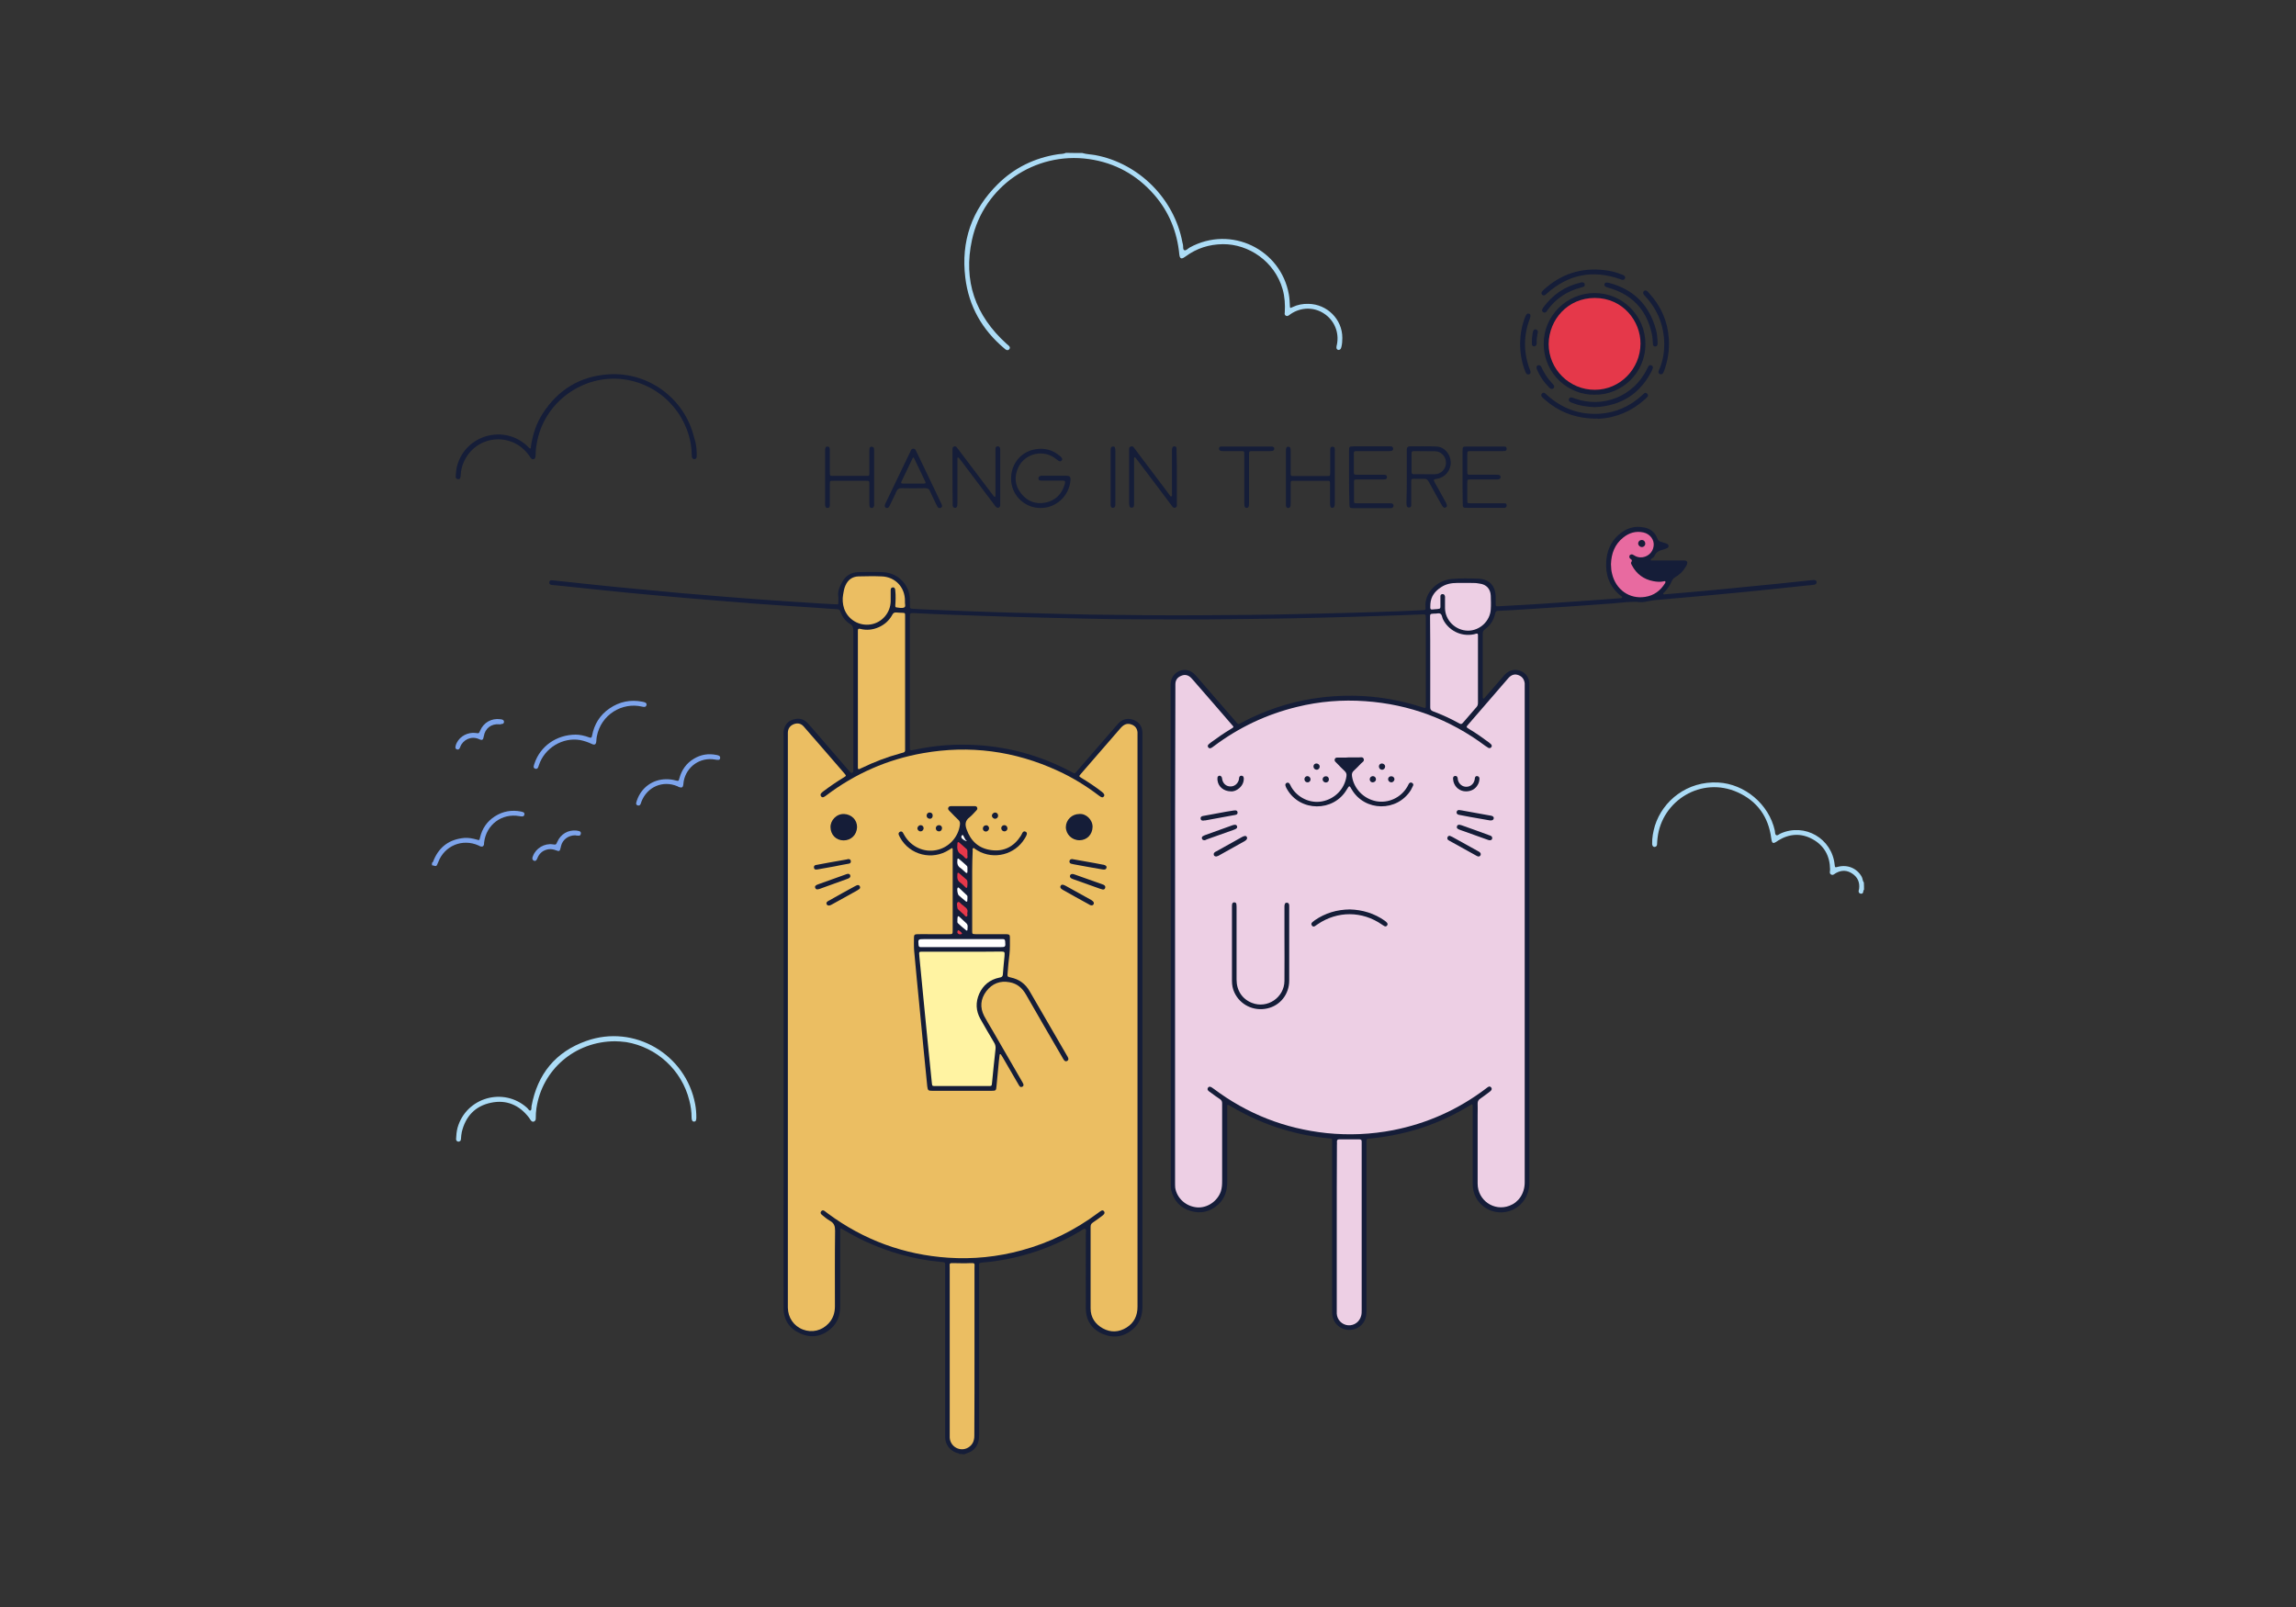 <?xml version="1.0" encoding="utf-8"?>
<!-- Generator: Adobe Illustrator 19.2.1, SVG Export Plug-In . SVG Version: 6.00 Build 0)  -->
<svg version="1.1" id="Capa_1" xmlns="http://www.w3.org/2000/svg" xmlns:xlink="http://www.w3.org/1999/xlink" x="0px" y="0px"
	 viewBox="0 0 1400 980" enable-background="new 0 0 1400 980" xml:space="preserve">
<rect x="0" y="0" width="1400" height="980" fill="#333333" stroke="none"/>
<g>
	<path fill="#151D38" d="M585,886.7c-0.4-0.6-1.2-0.5-1.7-0.7c-4.2-1.5-6.8-5-7-9.4c0-0.8,0-1.6,0-2.4c0-33.8,0-67.5,0-101.3
		c0-3.2,0.5-3.1-3.2-3.4c-15.9-1.5-31.1-5.8-45.6-12.5c-4.5-2.1-8.9-4.5-13.1-7c-0.4-0.2-0.8-0.5-1.2-0.7c-0.5-0.3-0.9-0.2-0.9,0.5
		c0,0.6,0,1.3,0,1.9c0,15,0,30.1,0,45.1c0,5.3-1.6,9.9-5.7,13.5c-5.5,4.8-11.9,5.9-18.6,2.9c-6.6-2.9-10.2-8.2-10.2-15.5
		c-0.1-25.6,0-51.2,0-76.8c0-90.8,0-181.6,0-272.4c0-1-0.1-2.1,0.1-3.1c0.6-3.5,2.7-5.8,6.1-6.7c3.4-1,6.4-0.1,8.7,2.5
		c4,4.5,7.9,9.1,11.8,13.6c4.2,4.9,8.5,9.8,12.7,14.7c0.3,0.3,0.5,0.6,0.8,0.9c0.4,0.4,0.7,1.2,1.5,0.9c0.9-0.3,0.8-1.1,0.8-1.8
		c0-0.5,0-1,0-1.4c0-27.8,0-55.7,0-83.5c0-1.8-0.3-3.1-2-4.1c-2.8-1.7-4.7-4.3-5.8-7.4c-0.4-1.2-1.1-1.6-2.2-1.6
		c-3.4-0.2-6.7-0.4-10-0.7c-12.9-0.9-25.8-1.6-38.8-2.6c-14.7-1.1-29.5-2.4-44.2-3.6c-11.4-1-22.8-2-34.2-3.1
		c-13.2-1.3-26.4-2.7-39.6-4.1c-2.1-0.2-4.1-0.4-6.2-0.6c-0.5,0-1-0.1-1.4-0.2c-0.7-0.2-1-0.8-1-1.5c0.1-0.7,0.5-1.2,1.2-1.2
		c0.6,0,1.1,0,1.7,0.1c8.5,0.9,17,1.8,25.5,2.7c7.4,0.8,14.8,1.5,22.2,2.2c9.5,0.9,19.1,1.8,28.7,2.7c8.4,0.7,16.7,1.4,25.1,2.1
		c9.6,0.8,19.3,1.5,28.9,2.2c8,0.6,15.9,1.1,23.9,1.6c5.7,0.4,11.3,0.7,17,1c2.3,0.1,2.1,0.4,2.1-2.1c0-0.8,0.1-1.6,0-2.4
		c-0.6-3.4,0.8-6.2,2.3-9c2.1-3.9,5.4-6,9.9-6.1c4.9-0.1,9.8-0.2,14.6,0c10.4,0.3,17.1,8.9,16.8,17.2c0,1,0,1.9,0,2.9
		c0,2.1,0,2.2,2.3,2.3c5,0.3,10.1,0.5,15.1,0.7c11.3,0.5,22.7,0.9,34,1.3c8.7,0.3,17.4,0.5,26.1,0.7c10.9,0.3,21.9,0.6,32.8,0.8
		c6,0.1,12,0.1,18,0.2c20.9,0.3,41.8,0.3,62.6,0.1c10.1-0.1,20.2-0.1,30.2-0.3c16-0.3,32-0.7,48-1.1c9.3-0.2,18.5-0.6,27.8-0.9
		c5.2-0.2,10.4-0.4,15.6-0.7c1.9-0.1,2.1-0.1,1.9-1.9c-0.7-8.7,6.9-16.2,15.8-17.1c5.5-0.5,11-0.4,16.5-0.2
		c6.8,0.3,10.4,4.5,10.5,11.2c0,1.3,0,2.6,0,3.8c0,1.9,0.1,1.9,1.9,1.8c5.5-0.3,11-0.6,16.5-0.9c6.6-0.4,13.2-0.8,19.9-1.3
		c12.2-0.8,24.4-1.7,36.6-2.6c0.8-0.1,2.1,0.1,2.2-0.5c0.2-0.7-1-1.1-1.5-1.6c-6.3-5.4-8.7-12.3-8.2-20.3c0.4-6.3,2.6-11.9,7.4-16.2
		c4.5-4.1,9.8-5.9,15.9-4.6c3.8,0.8,6.5,3,7.9,6.7c0.4,1.1,1,1.7,2.1,2c1.1,0.3,2.1,0.7,3.2,1c0.8,0.3,1.5,0.7,1.5,1.6
		c0,1-0.8,1.3-1.6,1.6c-0.4,0.1-0.8,0.3-1.1,0.4c-2.4,0.6-4.7,1.3-5.8,3.9c-0.4,0.9-1.3,1.4-2.1,2c-0.2,0.1-0.3,0.4-0.3,0.6
		c0,0.3,0.3,0.3,0.6,0.3c1,0,2.1,0,3.1,0c5.1,0,10.2,0,15.4,0c0.6,0,1.1,0,1.7,0c1.3,0.2,1.8,0.9,1.4,2.2c-0.2,0.7-0.6,1.3-1,1.9
		c-1.5,2.5-3.5,4.5-6.1,6c-1,0.6-1.7,1.3-2.2,2.4c-1,2.5-2.6,4.8-4.5,6.8c-0.3,0.3-0.9,0.6-0.7,1.1c0.2,0.5,0.8,0.3,1.3,0.2
		c4.3-0.4,8.6-0.7,12.9-1.1c8-0.7,15.9-1.4,23.9-2.2c10.5-1,21-2.1,31.5-3.1c7-0.7,14-1.5,21-2.2c0.4,0,0.8-0.1,1.2-0.1
		c0.9,0,1.6,0.3,1.7,1.3c0,0.9-0.6,1.4-1.5,1.6c-1.6,0.2-3.2,0.4-4.8,0.5c-12.2,1.3-24.3,2.6-36.5,3.8c-11.1,1.1-22.3,2.1-33.4,3.1
		c-7.6,0.7-15.1,1.3-22.7,2c-1.9,0.2-3.8,0.7-5.6,1c-1,0.2-2.1,0.3-3.1,0.2c-5.7-0.6-11.3,0.4-17,0.8c-7.9,0.5-15.8,1.2-23.7,1.7
		c-11.9,0.8-23.8,1.5-35.7,2.3c-3.4,0.2-6.7,0.4-10.1,0.5c-1.1,0-1.7,0.4-1.9,1.6c-0.9,4.1-3,7.4-6.4,9.8c-1,0.7-1.2,1.5-1.2,2.6
		c0,4.8,0,9.6,0,14.4c0,7.5,0,15,0,22.6c0,0.6,0,1.3,0,1.9c0,0.2,0.1,0.5,0.3,0.6c0.2,0.2,0.4-0.1,0.6-0.2c0.4-0.4,0.8-0.8,1.1-1.2
		c3.8-4.4,7.5-8.7,11.3-13c2.9-3.3,7.3-4,10.9-1.9c2.6,1.5,4,3.8,4.2,6.9c0,0.6,0,1.1,0,1.7c0,101.1,0,202.2,0,303.4
		c0,7.7-4.9,14.8-12.6,17c-11,3.1-21.9-5-21.9-16.4c0-15.2,0-30.4,0-45.6c0-0.6,0-1.1,0-1.7c-0.1-1.8-0.1-1.9-1.7-0.9
		c-8.8,5.4-18.1,9.8-27.9,13.2c-10.6,3.6-21.6,5.9-32.7,7c-2.5,0.2-2.5-0.1-2.5,2.8c0,29.4,0,58.9,0,88.3c0,5,0,10.1,0,15.1
		c-0.1,4.8-2.8,8.6-7.1,10c-6.8,2.2-13.7-2.6-13.8-9.7c-0.1-8.7,0-17.4,0-26.2c0-25.5,0-51,0-76.6c0-0.6,0-1.1,0-1.7
		c0-1.9,0-2-1.9-2.1c-9.6-0.9-19-2.7-28.2-5.5c-11-3.3-21.4-8-31.3-13.8c-0.4-0.2-0.8-0.5-1.2-0.7c-1.3-0.7-1.4-0.6-1.4,0.9
		c0,0.6,0,1.3,0,1.9c0,14.6,0,29.3,0,43.9c0,5.2-1.4,9.8-5.2,13.4c-4.9,4.6-10.6,6.1-17.1,4.2c-6.4-1.9-10.4-6.4-11.9-12.9
		c-0.2-1-0.2-2.1-0.2-3.1c0-101.7,0-203.4-0.1-305c0-4.3,2.6-7.3,5.6-8.4c3.5-1.3,7-0.3,9.7,2.8c8.1,9.3,16.1,18.6,24.2,27.9
		c0.3,0.4,0.7,0.7,0.9,1.1c0.6,0.8,1.2,0.8,2,0.3c2.3-1.2,4.5-2.4,6.8-3.5c13.4-6.3,27.4-10.5,42.2-12.3c21-2.6,41.5-0.7,61.6,5.8
		c0.3,0.1,0.6,0.2,0.9,0.3c1.5,0.4,1.7,0.4,1.7-1.2c0-1.5,0-3,0-4.6c0-16.2,0-32.3,0-48.5c0-2.7,0-2.6-2.6-2.5
		c-8.1,0.3-16.3,0.7-24.4,0.9c-11.2,0.4-22.4,0.7-33.6,1c-7.2,0.2-14.4,0.3-21.6,0.5c-12.6,0.3-25.1,0.3-37.7,0.5
		c-17.6,0.3-35.2,0.1-52.8,0.1c-12.6,0-25.1-0.2-37.7-0.5c-13.5-0.3-27-0.6-40.5-1c-13.7-0.4-27.3-0.9-41-1.4
		c-6.6-0.2-13.3-0.6-19.9-0.9c-0.4,0-0.8,0-1.2,0c-1.3-0.1-1.7,0.5-1.6,1.7c0,0.4,0,0.8,0,1.2c0,26,0,52,0,78c0,3-0.4,3.1,3,2.4
		c12.5-2.7,25.2-3.6,37.9-2.8c20.3,1.2,39.5,6.7,57.5,16.3c2.3,1.2,1.9,1.4,3.7-0.7c7.8-9,15.6-18,23.4-27c0.6-0.7,1.1-1.3,1.8-2
		c2.6-2.6,5.7-3.2,9-2c3.4,1.2,5.4,4,5.5,7.7c0,0.6,0,1.1,0,1.7c0,116.2,0,232.3,0,348.5c0,5.4-1.6,10.1-5.8,13.7
		c-5.5,4.7-11.8,5.7-18.4,2.9c-6.7-2.9-10.3-8.3-10.3-15.6c-0.1-15.2,0-30.4,0-45.6c0-1,0.5-2.4-0.4-2.9c-0.9-0.4-1.8,0.7-2.7,1.2
		c-16.3,9.8-34,15.9-52.8,18.6c-2.2,0.3-4.5,0.5-6.7,0.7c-3.1,0.3-2.4,0.5-2.5,2.7c0,0.6,0,1.3,0,1.9c0,33.7,0,67.4,0,101
		c0,3.6-1,6.6-3.8,8.9c-1.6,1.3-3.5,1.8-5.4,2.5C587,886.7,586,886.7,585,886.7z"/>
	<path fill="#EBBE62" d="M693.6,622.9c0-57.9,0-115.8,0-173.7c0-0.9,0-1.8,0-2.6c-0.2-2.3-1.4-3.9-3.5-4.7c-2.5-1-4.6-0.4-6.8,2.1
		c-8.1,9.3-16.1,18.6-24.2,27.9c-1.3,1.5-1.3,1.5,0.3,2.5c4.3,2.6,8.5,5.4,12.5,8.5c1.5,1.1,1.8,2.1,1.1,2.9
		c-0.6,0.7-1.4,0.6-2.9-0.6c-7.9-6-16.2-11.1-25.2-15.2c-26.3-12.1-53.7-15.7-82.1-10.7c-21.7,3.8-41.4,12.5-59,25.8
		c-0.4,0.3-0.9,0.7-1.4,0.9c-0.6,0.4-1.3,0.2-1.7-0.3c-0.4-0.5-0.5-1.2-0.1-1.8c0.4-0.5,0.9-0.9,1.4-1.3c4-3,8.2-5.9,12.5-8.5
		c1.6-1,1.6-1,0.4-2.4c-4-4.7-8.1-9.3-12.1-14c-4.2-4.8-8.4-9.7-12.6-14.5c-1.6-1.9-3.7-2.5-6.1-1.6c-2.3,0.9-3.6,2.6-3.7,5.1
		c0,0.9,0,1.8,0,2.6c0,115.5,0,231,0,346.5c0,0.6,0,1.1,0,1.7c0.1,6,3.6,11.2,9.2,13.3c5.5,2.1,11.5,0.7,15.6-3.7
		c2.8-3,3.9-6.5,3.9-10.5c0-15.4-0.1-30.7,0.1-46.1c0-2.8-0.6-4.6-3.1-6c-1.8-1-3.4-2.4-5-3.7c-0.7-0.6-1-1.3-0.4-2.1
		c0.6-0.8,1.4-0.7,2.1-0.2c0.7,0.5,1.4,1.1,2.1,1.6c21.8,16.1,46.3,25.1,73.3,26.9c15.1,1,30-0.5,44.7-4.5
		c16.9-4.6,32.4-12.2,46.5-22.7c0.7-0.5,1.4-1.1,2.2-1.5c0.5-0.3,1.1-0.2,1.5,0.3c0.5,0.5,0.5,1.2,0.1,1.8c-0.3,0.4-0.8,0.8-1.2,1.1
		c-1.9,1.4-3.7,2.8-5.7,4.1c-1,0.7-1.3,1.4-1.3,2.6c0,16.6,0,33.1,0,49.7c0,5.5,2.8,9.6,7.5,12.2c4.8,2.6,9.7,2.4,14.4-0.5
		c4.6-2.9,6.7-7.2,6.7-12.7C693.6,738.9,693.6,680.9,693.6,622.9z"/>
	<path fill="#EDCFE4" d="M716.5,569.9c0,50.4,0,100.8,0,151.2c0,1.1,0,2.3,0.1,3.3c1.1,6.4,6.5,11.3,13.3,11.9
		c6.2,0.5,12.4-3.7,14.5-9.7c0.7-2.1,0.8-4.2,0.8-6.4c0-13.9,0-27.8,0-41.8c0-1.8,0-3.7,0-5.5c0-1.2-0.3-1.9-1.3-2.6
		c-1.9-1.2-3.7-2.6-5.5-3.9c-0.3-0.2-0.6-0.5-1-0.7c-0.8-0.6-1.5-1.3-0.8-2.4c0.5-0.8,1.3-0.8,2.5,0c0.3,0.2,0.6,0.5,1,0.7
		c20.4,15.3,43.3,24.3,68.8,27c13.6,1.4,27.1,0.8,40.6-1.8c20.8-4.1,39.7-12.6,56.6-25.4c0.5-0.4,1-0.8,1.6-1.1
		c0.6-0.3,1.1,0,1.5,0.4c0.4,0.5,0.5,1,0.2,1.6c-0.3,0.5-0.7,0.8-1.2,1.2c-1.9,1.4-3.7,2.8-5.6,4.1c-1.1,0.7-1.6,1.6-1.6,2.9
		c0.1,2.2,0,4.5,0,6.7c0,14.1,0,28.2,0,42.2c0,10.2,10,17.1,19.4,13.5c5.4-2,9.3-7.3,9.3-14.3c0-100.8,0-201.6,0-302.4
		c0-0.6,0-1.3,0-1.9c-0.3-2.3-1.4-4-3.6-4.9c-2.4-1-4.6-0.4-6.6,2c-8.1,9.4-16.2,18.7-24.3,28.1c-1.3,1.5-1.2,1.5,0.5,2.6
		c4.2,2.5,8.2,5.3,12.1,8.2c0.4,0.3,0.9,0.7,1.3,1.1c0.6,0.6,0.7,1.3,0.2,1.9c-0.5,0.6-1.1,0.6-1.7,0.4c-0.7-0.4-1.3-0.9-2-1.3
		c-21.7-16.2-46.1-25.3-73.1-27.2c-14-1-28,0.1-41.7,3.5c-18.5,4.5-35.4,12.5-50.6,23.9c-0.6,0.4-1.1,0.9-1.8,1.2
		c-0.6,0.2-1.3,0.2-1.7-0.5c-0.4-0.6-0.3-1.2,0.2-1.7c0.5-0.5,1.1-0.9,1.7-1.4c3.8-2.8,7.7-5.5,11.7-7.9c2.3-1.4,2.2-1.2,0.6-3
		c-7.2-8.3-14.3-16.6-21.5-24.8c-1-1.1-1.9-2.3-3-3.4c-1.7-1.8-3.8-2.4-6.1-1.4c-2.3,0.9-3.6,2.6-3.6,5.2c0,0.7,0,1.4,0,2.2
		C716.5,469.4,716.5,519.6,716.5,569.9z"/>
	<path fill="#EBBE62" d="M523.1,426.1c0,13.4,0,26.9,0,40.3c0,0.6,0,1.3,0,1.9c0,0.6,0.3,0.9,0.9,0.7c0.5-0.2,1-0.5,1.5-0.7
		c7.5-3.6,15.2-6.6,23.3-8.8c0.7-0.2,1.4-0.4,2.1-0.6c0.7-0.2,1-0.7,1-1.4c0-0.6,0-1.3,0-1.9c0-18.3,0-36.6,0-54.9
		c0-8.3,0-16.6,0-25c0-1.9,0-1.9-1.8-2c-1.2-0.1-2.4,0-3.6-0.2c-1.2-0.1-1.9,0.4-2.4,1.4c-1.9,3.5-4.7,6-8.3,7.6
		c-3.6,1.6-7.4,2-11.3,1c-1.1-0.3-1.4,0.1-1.4,1.1c0,0.6,0,1.3,0,1.9C523.1,399.7,523.1,412.9,523.1,426.1z"/>
	<path fill="#EDCFE4" d="M815.1,748.5c0,16.8,0,33.6,0,50.4c0,0.7,0,1.4,0,2.2c0.2,3.8,3.2,6.8,6.9,7.1c3.8,0.3,7.1-2.2,8-5.9
		c0.3-1.1,0.3-2.2,0.3-3.3c0-33.7,0-67.5,0-101.2c0-0.5,0-1,0-1.4c0.1-1.3-0.5-1.6-1.7-1.6c-3.9,0-7.8,0-11.7,0
		c-1.2,0-1.8,0.3-1.7,1.6c0.1,0.6,0,1.3,0,1.9C815.1,714.9,815.1,731.7,815.1,748.5z"/>
	<path fill="#EBBE62" d="M594.2,824.1c0-16.9,0-33.9,0-50.8c0-2.8,0.7-3.2-3.1-3c-2.9,0.2-5.9,0-8.9,0c-3.7-0.1-3.1-0.1-3.1,3
		c0,33.9,0,67.8,0,101.7c0,0.6,0,1.1,0,1.7c0.3,5.6,6.4,8.9,11.2,6.1c2.7-1.6,3.8-4.1,3.8-7.2C594.2,858.3,594.2,841.2,594.2,824.1z
		"/>
	<path fill="#EDCFE4" d="M872.1,403.8c0,9.1,0,18.2,0,27.3c0,1.2,0.1,2,1.5,2.6c5.6,2.1,11.1,4.6,16.3,7.5c1,0.6,1.5,0.3,2.2-0.5
		c2.7-3.2,5.5-6.4,8.3-9.6c0.7-0.8,0.8-1.7,0.8-2.7c0-13.2,0-26.4,0-39.6c0-0.6,0-1.1,0-1.7c0-0.6-0.4-0.8-1-0.7
		c-0.5,0.1-0.9,0.3-1.4,0.4c-8.2,1.7-15.8-2.6-19-9.3c-0.5-1.1-0.5-2.6-1.5-3.2c-1.1-0.7-2.5,0.1-3.8-0.1c-0.4,0-0.8,0.1-1.2,0.1
		c-0.9,0-1.3,0.4-1.3,1.3c0,0.6,0,1.1,0,1.7C872.1,386.3,872.1,395,872.1,403.8z"/>
	<path fill="#EBBE62" d="M546.1,364.8C546.1,364.8,546.2,364.8,546.1,364.8c0,1.5-0.1,3-0.2,4.5c0,0.5,0,1,0.6,1.1
		c1.7,0.2,3.5,0.7,4.9,0c1-0.5,0.3-2.2,0.4-3.4c0-0.2,0-0.5,0-0.7c0-8.2-5.9-14.5-14.2-14.8c-4.7-0.2-9.4-0.1-14.1,0
		c-3.8,0.1-6.5,2.1-8,5.6c-0.8,1.7-1.1,3.7-1.4,5.5c-0.5,2.8-0.3,5.7,0.6,8.5c2.3,6.7,9.1,10.8,16.2,9.7c6.9-1.1,12.1-7.1,12.2-14.2
		c0-2.2,0-4.3,0-6.5c0-1,0.2-1.8,1.3-1.9c0.9-0.1,1.5,0.6,1.5,2C546.1,361.8,546.1,363.3,546.1,364.8z"/>
	<path fill="#EDCFE4" d="M894.7,355.5c-2.4,0-4.3,0-6.2,0c-3.5,0-6.8,0.6-9.8,2.6c-3.7,2.4-6.2,5.6-6.5,10.1c-0.3,4.3,0,3.5,3.1,3.3
		c0.6,0,1.3-0.1,1.9-0.2c0.8,0,1.1-0.5,1.1-1.2c0-0.6,0-1.3,0-1.9c0-1.5,0-3,0-4.6c0-0.7,0.4-1.2,1.1-1.3c0.8-0.1,1.4,0.3,1.6,1.1
		c0.2,0.5,0.1,1.1,0.1,1.7c0,1.9,0,3.8,0,5.8c0.1,7.4,6.4,13.6,13.9,13.7c7.2,0.1,13.6-5.8,14-13c0.2-2.8,0.1-5.6,0-8.4
		c-0.2-4.1-2.7-6.8-6.8-7.3C899.6,355.3,896.9,355.6,894.7,355.5z"/>
	<path fill="#E86AA0" d="M982.3,344.1c0.1,1.2,0.1,2.3,0.2,3.3c0.1,0.9,0.3,1.7,0.5,2.6c2.3,9.6,10.6,15.5,20.1,14
		c5.4-0.8,9.4-3.8,12.2-8.4c0.2-0.3,0.3-0.7,0.2-0.9c-0.2-0.5-0.7-0.3-1-0.2c-2.2,0.5-4.3,0.3-6.4-0.1c-5.8-1.1-10.2-4.3-13-9.6
		c-0.3-0.6-0.9-1.4-0.4-2c0.7-1,0.3-1.5-0.5-2c-0.7-0.4-0.8-1.2-0.6-1.9c0.2-0.5,0.6-0.7,1.1-0.8c0.6-0.1,1.1,0.2,1.6,0.5
		c1.2,0.8,2.4,1.2,3.8,1.3c4,0.2,7.7-2.7,8.2-6.8c0.6-3.8-2.1-7.5-6.2-8.4c-4.6-1-8.7,0.2-12.3,3.1
		C984.5,332,982.5,337.7,982.3,344.1z"/>
	<path fill="#ACDCF6" d="M659.9,93.3c2.6,0.8,5.3,0.8,8,1.3c26.6,5,48.2,26.7,53.1,53.3c0.1,0.4,0.2,0.8,0.3,1.2
		c0.3,1.2-0.2,3.1,0.9,3.5c1,0.4,2.2-1.1,3.3-1.7c25.1-13.7,55.5,1.1,60.4,28.7c0.4,2.2,0.5,4.4,0.6,6.7c0.1,1.7,0.1,1.7,1.6,1
		c3.1-1.5,6.3-2.1,9.8-2c11.3,0.2,20.6,9.4,20.6,20.7c0,1.9-0.1,3.8-0.6,5.7c-0.2,0.6-0.3,1.1-0.8,1.4c-0.9,0.7-2.2,0.1-2.2-1.1
		c0-0.6,0.1-1.3,0.3-1.9c1.5-7.4-1.6-14.8-7.9-18.9c-6.2-4.1-14.1-3.9-20.3,0.3c-0.3,0.2-0.5,0.4-0.8,0.6c-0.7,0.5-1.4,0.9-2.2,0.4
		c-0.8-0.5-0.7-1.2-0.6-1.9c0.3-4.8,0-9.6-1.3-14.2c-4.9-17.1-20.8-27.6-36.4-27.5c-8.5,0.1-16,2.5-22.8,7.5
		c-0.2,0.1-0.4,0.3-0.6,0.4c-2,1.4-2.9,0.9-3.2-1.6c-1.3-13.7-6.2-25.9-15.2-36.3c-10.6-12.2-23.9-19.6-39.9-21.9
		c-33.2-4.7-64.3,16.9-71.3,49.2c-5.5,25,2,46.2,21,63.4c0.4,0.4,0.9,0.7,1.3,1.1c0.8,0.7,1.1,1.5,0.4,2.3c-0.7,0.8-1.6,0.6-2.4,0
		c-0.3-0.2-0.5-0.4-0.7-0.6c-13.4-11.3-21.6-25.6-23.7-43.1c-2.7-22.1,3.9-41.3,19.8-57c10.1-10,22.4-16,36.5-18.2
		c1.7-0.3,3.5-0.1,5.1-0.9C653.2,93.3,656.6,93.3,659.9,93.3z"/>
	<path fill="#ACDCF6" d="M1136.6,542.6c-0.4,0.3-0.4,0.8-0.5,1.3c-0.1,0.9-0.7,1.2-1.5,1.1c-0.8-0.1-1.3-0.7-1.3-1.5
		c0-0.5,0.2-0.9,0.3-1.4c0.5-3.9-0.8-7.1-4.1-9.3c-3.2-2.2-6.6-2.3-10-0.4c-0.9,0.5-1.8,1.6-3,0.9c-1.2-0.7-0.6-2-0.6-3.1
		c-0.1-8.2-3.6-14.6-10.8-18.5c-7-3.8-14.1-3.3-20.9,0.9c-0.1,0.1-0.3,0.2-0.4,0.3c-2.8,1.9-3.3,1.6-3.8-1.8
		c-1.7-13-8.5-22.5-20.4-27.9c-22.1-10-46.3,5-48.9,27.8c-0.1,1.3-0.3,2.5-0.3,3.8c0,0.9-0.4,1.5-1.4,1.7c-0.9,0.1-1.5-0.6-1.6-1.7
		c-0.1-3.9,0.6-7.6,1.7-11.3c4.8-15.2,19.7-27.3,38.6-26.3c16.2,0.9,30.9,13.2,34.5,29.3c0.2,1,0,2.4,0.9,2.8c0.8,0.4,1.7-0.6,2.6-1
		c14.7-6.6,31.4,3,33,19.1c0.2,1.7,0.2,1.7,2,1.2c5.9-1.5,11.6,0.9,14.5,6.1c0.6,1.1,0.5,2.5,1.3,3.5
		C1136.6,539.7,1136.6,541.1,1136.6,542.6z"/>
	<path fill="#7DA4EC" d="M263.4,526.2c0.7-0.4,0.8-1.1,1.1-1.8c3.5-8.2,9.7-12.6,18.6-13.4c2.6-0.2,5.1,0.3,7.6,1
		c1.6,0.5,1.6,0.5,2-1.2c1.3-5.6,4.3-9.9,9.1-13c4.9-3.1,10.2-4,15.9-2.9c0.5,0.1,0.9,0.2,1.4,0.4c0.7,0.4,0.8,1,0.6,1.7
		c-0.2,0.6-0.7,0.9-1.3,0.9c-0.6,0-1.1-0.1-1.7-0.2c-10.7-1.9-20.2,5.2-21.5,16c-0.1,0.5,0,1-0.1,1.4c-0.3,1-0.9,1.4-2,1.1
		c-0.5-0.1-0.9-0.4-1.3-0.6c-9.8-4.4-20.8,0.1-24.6,10.2c-0.1,0.2-0.2,0.4-0.3,0.7c-0.7,1.8-0.9,1.9-2.8,1.3
		c-0.2-0.1-0.5-0.1-0.7-0.1C263.4,527.2,263.4,526.7,263.4,526.2z"/>
	<path fill="#ACDCF6" d="M375.1,635c-24.6,0-44.5,17.4-48,40.8c-0.3,2-0.4,4-0.4,6c0,0.6,0,1.1-0.4,1.6c-0.6,0.8-1.6,0.9-2.3,0.2
		c-0.6-0.6-1-1.5-1.5-2.1c-5.9-7.7-13.8-11-23.2-9c-9.5,2-15.4,8.2-17.7,17.8c-0.3,1.3-0.4,2.7-0.5,4c0,0.6-0.1,1.1-0.5,1.5
		c-0.5,0.4-1,0.5-1.6,0.3c-0.7-0.3-0.9-0.9-0.9-1.5c0.1-2.3,0.3-4.6,0.9-6.9c5.3-18.5,28.1-25,42.4-12.1c0.7,0.6,1.3,2,2.1,1.6
		c0.7-0.3,0.5-1.7,0.6-2.6c3.6-19.6,14.7-33.2,33.4-39.8c29.2-10.4,60.7,8.1,66.4,38.6c0.5,2.7,0.7,5.4,0.7,8.1
		c0,1.8-0.4,2.5-1.4,2.5c-1,0-1.5-0.8-1.5-2.6c0-3.5-0.5-7-1.4-10.4c-4.6-18.4-19.8-32.4-38.5-35.5C379.4,635.2,376.8,635,375.1,635
		z"/>
	<path fill="#151D38" d="M424.8,275.7c0,1,0.1,1.9,0,2.9c-0.1,0.8-0.5,1.4-1.4,1.4c-0.8,0-1.3-0.5-1.5-1.3c-0.1-0.5-0.1-1-0.1-1.4
		c-0.4-21.4-16.1-41.3-39.1-45.6c-24.9-4.6-49.6,11.8-55,36.6c-0.6,3-1.1,6-1.1,9c0,0.6,0,1.1-0.2,1.7c-0.4,1.2-1.6,1.4-2.5,0.6
		c-0.4-0.4-0.7-0.9-1-1.4c-5.5-8.1-14.9-11.8-24.3-9.7c-9.1,2.1-16.1,9.7-17.5,19.2c-0.1,0.8-0.1,1.6-0.2,2.4
		c-0.1,1.6-0.6,2.3-1.7,2.1c-1.3-0.2-1.4-1.1-1.3-2.1c0.1-2,0.3-4,0.8-5.9c5.1-19.1,28.9-25.7,43.1-11.9c0.2,0.2,0.4,0.5,0.7,0.7
		c0.2,0.2,0.5,0.5,0.8,0.5c0.6,0,0.4-0.6,0.4-0.9c1-7.3,3.2-14.2,7.2-20.4c9.4-14.5,22.6-22.7,40-23.9c24.4-1.7,46.6,14.7,52.3,38.4
		C424.2,269.5,424.7,272.6,424.8,275.7z"/>
	<path fill="#151D38" d="M972.2,240.7c-15,0.3-30.8-11.8-30.9-31c-0.1-17.1,14-31,31-31c17.1,0,31,13.9,31,31
		C1003.4,227.9,988.3,241.1,972.2,240.7z"/>
	<path fill="#E5384A" d="M944.3,209.8c0,15.4,12.7,28,28.2,27.9c15.3,0,27.7-12.7,27.8-28.1c0.1-13.6-10.6-27.9-27.9-27.9
		C956,181.7,944.5,194.8,944.3,209.8z"/>
	<path fill="#151D38" d="M580.8,290.9c0-5.1,0-10.2,0-15.4c0-0.6,0-1.1,0-1.7c0-0.7,0.2-1.3,0.9-1.5c0.7-0.2,1.3-0.1,1.7,0.5
		c0.5,0.6,0.9,1.1,1.3,1.7c6.8,9,13.6,18,20.4,27c0.3,0.4,0.6,0.8,0.9,1.1c0.2,0.2,0.4,0.6,0.8,0.3c0.1-0.1,0.2-0.4,0.2-0.6
		c0-0.6,0-1.1,0-1.7c0-8.4,0-16.8,0-25.2c0-0.6,0-1.3,0-1.9c0-0.7,0.4-1.2,1.2-1.3c0.8-0.1,1.4,0.3,1.6,1.1c0.1,0.5,0.1,1.1,0.1,1.7
		c0,10.6,0,21.3,0,31.9c0,0.4,0,0.8,0,1.2c0,0.7-0.3,1.2-1,1.5c-0.7,0.2-1.3-0.1-1.7-0.6c-0.4-0.4-0.7-0.9-1-1.3
		c-6.7-8.9-13.5-17.9-20.2-26.8c-0.4-0.5-0.8-1-1.2-1.5c-0.1-0.2-0.4-0.4-0.6-0.4c-0.4,0-0.4,0.4-0.4,0.7c0,0.6,0,1.3,0,1.9
		c0,8.2,0,16.3,0,24.5c0,0.7,0,1.4-0.1,2.2c-0.1,0.8-0.5,1.4-1.3,1.4c-1,0-1.4-0.6-1.5-1.5c0-0.6,0-1.1,0-1.7
		C580.8,301.3,580.8,296.1,580.8,290.9z"/>
	<path fill="#151D38" d="M717.6,291c0,5.1,0,10.2,0,15.4c0,0.5,0,1,0,1.4c0,0.7,0,1.5-0.9,1.8c-0.9,0.3-1.5-0.2-2-0.9
		c-2.5-3.3-5-6.6-7.5-10c-4.5-6-9.1-12-13.6-18c-0.4-0.5-0.8-1-1.2-1.5c-0.1-0.2-0.4-0.3-0.6-0.3c-0.3,0-0.3,0.3-0.3,0.5
		c0,0.6,0,1.3,0,1.9c0,8.4,0,16.8,0,25.2c0,0.7,0,1.5-0.1,2.1c-0.2,0.7-0.7,1-1.5,1c-0.6,0-1.1-0.4-1.2-1c-0.1-0.6-0.2-1.3-0.2-1.9
		c0-10.6,0-21.1,0-31.7c0-1-0.3-2.2,1-2.7c1.4-0.5,1.9,0.7,2.6,1.6c6.7,8.9,13.5,17.9,20.2,26.8c0.1,0.1,0.2,0.3,0.3,0.4
		c0.6,0.5,0.8,1.9,1.7,1.6c0.6-0.2,0.3-1.4,0.3-2.2c0-8.4,0-16.8,0-25.2c0-0.7,0-1.4,0.2-2.1c0.2-0.7,0.7-1,1.4-1
		c0.8,0,1.2,0.5,1.2,1.2c0,0.6,0,1.1,0,1.7C717.6,280.5,717.6,285.8,717.6,291z"/>
	<path fill="#151D38" d="M857.8,290.8c0-5,0-10.1,0-15.1c0-0.6,0-1.1,0-1.7c0.1-1.1,0.6-1.8,1.8-1.8c5.4,0,10.9-0.1,16.3,0.1
		c4.8,0.2,8.5,4.5,8.7,9.5c0.2,4.9-3.3,9.3-8.1,10.1c-2.6,0.5-2.6,0.5-1.4,2.8c2.2,3.9,4.4,7.8,6.5,11.7c1,1.8,0.9,2.6-0.1,3.1
		c-0.9,0.4-1.6,0-2.5-1.7c-2.6-4.7-5.3-9.3-7.8-14c-0.7-1.3-1.5-1.9-3-1.8c-1.8,0.1-3.7,0-5.5,0c-2.1,0-2.2,0-2.2,2.1
		c0,4.2,0,8.3,0,12.5c0,0.5,0,1,0,1.4c0,0.8-0.3,1.4-1.2,1.5c-1,0.1-1.5-0.5-1.6-1.4c-0.1-0.6-0.1-1.3-0.1-1.9
		C857.8,301.2,857.8,296,857.8,290.8z M868.8,289.2c2.1,0,4.2,0.1,6.2,0c3.7-0.1,6.6-3.1,6.7-6.8c0.1-3.8-2.8-7.1-6.5-7.2
		c-4.3-0.1-8.6,0-13-0.1c-1.2,0-1.6,0.4-1.5,1.6c0,3.7,0,7.4,0,11c0,1.2,0.5,1.5,1.6,1.5C864.5,289.2,866.6,289.2,868.8,289.2z"/>
	<path fill="#151D38" d="M634.5,309.8c-9.3,0-17-7-17.9-16.1c-0.9-9.7,5.2-18.1,14.6-19.7c5.6-1,10.6,0.3,15,4
		c0.1,0.1,0.3,0.2,0.4,0.3c1.2,1.1,1.4,1.9,0.7,2.6c-0.6,0.7-1.4,0.6-2.7-0.5c-8.2-7.1-19.8-3.8-23.7,4.7c-2.6,5.6-2.1,11,1.7,15.8
		c3.8,4.8,8.8,6.8,14.9,5.6c6.1-1.3,9.9-5.1,11.7-11.1c0.1-0.3,0.1-0.6,0.2-0.9c0.2-0.9-0.1-1.4-1.1-1.4c-1,0-2.1,0-3.1,0
		c-3,0-6.1,0-9.1,0c-0.6,0-1.3,0-1.9-0.1c-0.6-0.1-1-0.5-1-1.2c-0.1-0.6,0.2-1.1,0.8-1.4c0.7-0.4,1.4-0.3,2.1-0.3
		c4.6,0,9.1,0,13.7,0c2.6,0,3.1,0.5,2.9,3.1C651.8,302.6,643.9,309.8,634.5,309.8z"/>
	<path fill="#151D38" d="M891.8,290.8c0-5.3,0-10.6,0-15.8c0-2.6,0.2-2.7,2.7-2.7c7.2,0,14.4,0,21.6,0c0.5,0,1,0,1.4,0
		c0.8,0.1,1.1,0.5,1.2,1.3c0,0.7-0.3,1.3-1,1.4c-0.7,0.1-1.4,0.1-2.1,0.1c-6.2,0-12.5,0-18.7,0c-2.2,0-2.2,0-2.2,2.3
		c0,3.4,0,6.7,0,10.1c0,2,0,2,2,2c5.1,0,10.2,0,15.3,0c0.6,0,1.3,0,1.9,0.1c0.7,0.1,1.1,0.7,1.1,1.3c0,0.7-0.4,1.2-1.1,1.4
		c-0.6,0.1-1.3,0.1-1.9,0.1c-5.1,0-10.2,0-15.3,0c-2,0-2,0-2,2c0,3.5,0,7,0,10.6c0,1.8,0,1.9,1.9,1.9c6.3,0,12.6,0,18.9,0
		c0.6,0,1.3,0,1.9,0c0.9,0,1.3,0.5,1.3,1.4c0,0.8-0.5,1.3-1.3,1.4c-0.5,0-1,0-1.4,0c-7.1,0-14.2,0-21.3,0c-2.7,0-2.8-0.2-2.8-2.9
		C891.8,301.5,891.8,296.2,891.8,290.8z"/>
	<path fill="#151D38" d="M822.6,291c0-5.4,0-10.7,0-16.1c0-2.6,0.1-2.6,2.7-2.7c7.1,0,14.2,0,21.4,0c0.5,0,1,0,1.4,0
		c0.8,0,1.3,0.5,1.4,1.4c0,0.9-0.5,1.3-1.3,1.4c-0.6,0.1-1.3,0.1-1.9,0.1c-6.2,0-12.3,0-18.5,0c-2.3,0-2.3,0-2.3,2.2
		c0,3.4,0,6.9,0,10.3c0,1.8,0.1,1.9,1.9,1.9c5.1,0,10.2,0,15.4,0c0.6,0,1.3,0,1.9,0.1c0.7,0.1,1.1,0.7,1,1.4c0,0.7-0.4,1.2-1.1,1.3
		c-0.6,0.1-1.3,0.1-1.9,0.1c-5,0-10.1,0-15.1,0c-2,0-2,0-2,2c0,3.5,0,7,0,10.6c0,1.9,0,1.9,2.1,1.9c6.3,0,12.6,0,19,0
		c0.6,0,1.3,0,1.9,0.1c0.7,0.1,1.1,0.6,1.1,1.4c0,0.7-0.4,1.2-1.1,1.4c-0.5,0.1-1,0.1-1.4,0.1c-7.2,0-14.4,0-21.6,0
		c-2.6,0-2.8-0.2-2.8-2.7C822.6,301.7,822.6,296.4,822.6,291z"/>
	<path fill="#151D38" d="M503.1,290.9c0-5.4,0-10.7,0-16.1c0-1.9,0.4-2.5,1.4-2.5c1.1,0,1.5,0.6,1.5,2.5c0,4.4,0,8.8,0,13.2
		c0,2.1,0,2.2,2.1,2.2c6.7,0,13.4,0,20.1,0c1.8,0,1.9,0,1.9-1.9c0-4.3,0-8.6,0-12.9c0-0.6,0-1.3,0.1-1.9c0.1-0.7,0.5-1.1,1.3-1.1
		c0.7,0,1.2,0.4,1.4,1c0.1,0.5,0.1,1.1,0.1,1.7c0,10.6,0,21.3,0,31.9c0,0.6,0.1,1.3-0.2,1.9c-0.3,0.7-0.8,1-1.5,0.9
		c-0.6-0.1-1-0.5-1.1-1.1c-0.1-0.6-0.1-1.3-0.1-1.9c0-3.8,0-7.5,0-11.3c0-2.3,0-2.3-2.2-2.3c-6.6,0-13.3,0-19.9,0c-2,0-2,0-2,2
		c0,3.6,0,7.2,0,10.8c0,0.6,0,1.1,0,1.7c0,1-0.1,2-1.4,2.1c-0.9,0.1-1.4-0.6-1.5-2c0-0.5,0-1,0-1.4
		C503.1,301.1,503.1,296,503.1,290.9z"/>
	<path fill="#151D38" d="M813.9,291c0,5.3,0,10.6,0,15.8c0,2.1-0.4,2.8-1.4,2.9c-1.1,0.1-1.5-0.7-1.5-2.9c0-3.9,0-7.8,0-11.7
		c0-1.8-0.1-1.9-1.9-1.9c-6.7,0-13.4,0-20.1,0c-2,0-2,0-2,2c0,3.8,0,7.5,0,11.3c0,0.6,0,1.3-0.1,1.9c-0.1,0.8-0.5,1.4-1.3,1.4
		c-1,0-1.4-0.6-1.5-1.5c0-0.5,0-1,0-1.4c0-10.6,0-21.1,0-31.7c0-2.2,0.3-2.8,1.4-2.8c1.1,0,1.5,0.6,1.5,2.7c0,4.4,0,8.8,0,13.2
		c0,1.9,0,2,2,2c6.6,0,13.3,0,19.9,0c2.2,0,2.2,0,2.2-2.3c0-4.2,0-8.3,0-12.5c0-0.6,0-1.1,0-1.7c0.1-0.8,0.4-1.4,1.3-1.4
		c1,0,1.5,0.5,1.5,1.5c0.1,0.6,0,1.1,0,1.7C813.9,280.7,813.9,285.8,813.9,291z"/>
	<path fill="#151D38" d="M540.8,309.8c-0.9,0-1.5-0.7-1.3-1.6c0.1-0.6,0.4-1.2,0.7-1.8c4.9-10.1,9.7-20.3,14.6-30.4
		c0.2-0.4,0.4-0.7,0.5-1.1c0.3-0.7,0.7-1.3,1.6-1.3c0.9,0,1.3,0.6,1.6,1.2c1.7,3.5,3.4,7,5.1,10.6c3.2,6.8,6.5,13.5,9.7,20.3
		c0.3,0.7,0.7,1.4,1,2.2c0.3,0.8,0.1,1.5-0.7,1.8c-0.7,0.3-1.4,0.2-1.9-0.6c-0.3-0.5-0.5-1-0.8-1.5c-1.3-2.7-2.6-5.3-3.8-8
		c-0.6-1.5-1.5-1.9-3.1-1.9c-4.7,0.1-9.4,0.1-14.1,0c-1.8-0.1-2.7,0.6-3.4,2.2c-1.2,2.9-2.7,5.6-4,8.4
		C542.1,309.1,541.7,309.9,540.8,309.8z M556.9,294.9c2.1,0,4.2,0,6.2,0c1.3,0,1.5-0.2,1-1.4c-2.2-4.6-4.4-9.2-6.6-13.8
		c-0.1-0.3-0.4-0.5-0.5-0.8c-0.2,0.2-0.5,0.4-0.6,0.7c-2.3,4.7-4.5,9.4-6.7,14c-0.5,1-0.1,1.3,0.9,1.3
		C552.6,294.9,554.8,294.9,556.9,294.9z"/>
	<path fill="#7DA4EC" d="M351,448c2.4,0,5.4,0.6,8.3,1.7c1.1,0.4,1.5,0.2,1.7-1c1.3-7,4.8-12.7,10.7-16.7c6-4.1,12.7-5.5,19.9-4.1
		c0.6,0.1,1.3,0.3,1.8,0.5c0.6,0.3,1,0.8,0.8,1.6c-0.2,0.7-0.6,1.1-1.4,1.1c-0.5,0-0.9-0.1-1.4-0.2c-11.9-2.8-25,4.8-27.5,18.3
		c-0.2,0.9-0.2,1.9-0.3,2.9c-0.2,1.9-1,2.4-2.7,1.6c-2.3-1.1-4.7-1.9-7.2-2.4c-10.5-1.8-21.6,4.7-25.1,15.3
		c-0.2,0.5-0.3,1.1-0.6,1.6c-0.3,0.6-1,0.8-1.6,0.6c-0.7-0.2-1.1-0.7-1-1.4c0.1-0.6,0.3-1.2,0.5-1.8
		C329.4,455.1,339.2,448.1,351,448z"/>
	<path fill="#151D38" d="M972.8,255.3c-12.4-0.2-22.8-4.2-31.6-12.3c-0.4-0.3-0.7-0.7-1-1c-0.6-0.7-0.6-1.5,0.1-2.1
		c0.6-0.6,1.3-0.5,1.9,0c0.4,0.3,0.7,0.7,1.1,1c9.2,8.3,19.9,12.2,32.3,11.4c9.8-0.7,18.4-4.6,25.6-11.2c0.5-0.4,0.9-0.9,1.4-1.3
		c0.7-0.5,1.4-0.2,1.9,0.4c0.5,0.6,0.5,1.2,0,1.8c-0.5,0.6-1.1,1.2-1.7,1.7c-8,7.1-17.3,11.1-28,11.7
		C974.1,255.2,973.2,255.2,972.8,255.3z"/>
	<path fill="#7DA4EC" d="M406.3,475.2c1.9,0,3.7,0.2,5.5,0.7c2,0.5,2,0.5,2.5-1.4c1.4-5.1,4.3-9.1,8.8-11.8
		c4.3-2.6,8.9-3.3,13.8-2.3c0.5,0.1,1,0.2,1.4,0.4c0.7,0.3,0.9,0.9,0.8,1.6c-0.1,0.8-0.7,1.1-1.4,1c-0.6,0-1.1-0.1-1.7-0.2
		c-9-1.6-17.4,4.2-19.1,13.2c-0.1,0.8-0.2,1.6-0.3,2.4c-0.2,1.3-0.9,1.7-2.2,1.3c-0.5-0.1-0.9-0.4-1.3-0.6c-8.9-3.8-18.5,0.3-22,9.4
		c-0.2,0.5-0.3,1.1-0.6,1.6c-0.3,0.6-0.9,0.9-1.6,0.7c-0.7-0.2-1.1-0.7-1-1.4c0.1-0.6,0.3-1.2,0.5-1.8
		C391.1,480.2,398.1,475.2,406.3,475.2z"/>
	<path fill="#151D38" d="M761.6,292.2c0,5,0,9.9,0,14.9c0,1.9-0.4,2.6-1.4,2.6c-1.1,0.1-1.5-0.6-1.5-2.7c0-9.8,0-19.5,0-29.3
		c0-2.7,0.2-2.6-2.6-2.6c-3.3,0-6.6,0-9.8,0c-0.6,0-1.1,0-1.7-0.1c-0.8-0.1-1.3-0.6-1.3-1.4c0-0.9,0.5-1.3,1.4-1.3c0.5,0,1,0,1.4,0
		c9.4,0,18.7,0,28.1,0c0.5,0,1,0,1.4,0c0.8,0.1,1.4,0.5,1.4,1.3c0,0.8-0.5,1.3-1.3,1.4c-0.6,0.1-1.1,0.1-1.7,0.1c-3.3,0-6.6,0-9.8,0
		c-2.7,0-2.6-0.1-2.6,2.7C761.6,282.6,761.6,287.4,761.6,292.2z"/>
	<path fill="#151D38" d="M972.5,248.3c-5.1-0.2-9.4-0.9-13.6-2.5c-0.5-0.2-1-0.4-1.5-0.7c-0.7-0.4-1-1-0.7-1.8
		c0.3-0.8,1-1.1,1.7-0.9c0.6,0.1,1.2,0.4,1.8,0.6c17.2,6.2,35.9-1.4,44-17.8c0.3-0.6,0.6-1.3,1-1.9c0.5-0.7,1.2-0.8,1.9-0.4
		c0.7,0.3,0.9,1,0.7,1.6c-0.1,0.5-0.4,1.1-0.6,1.6c-6.4,12.7-16.6,20.1-30.8,21.9C974.8,248.1,973.3,248.2,972.5,248.3z"/>
	<path fill="#151D38" d="M991,169.3c-0.2,0.8-0.6,1.3-1.4,1.4c-0.7,0-1.2-0.3-1.8-0.5c-16.6-5.8-31.4-2.9-44.5,8.7
		c-0.4,0.4-0.8,0.8-1.3,1.1c-0.6,0.3-1.2,0.2-1.7-0.3c-0.5-0.5-0.5-1.2-0.1-1.8c0.4-0.5,0.8-1,1.3-1.4c10.4-9.4,22.6-13.4,36.6-11.8
		c3.9,0.4,7.7,1.4,11.3,2.9C990.1,167.9,990.9,168.3,991,169.3z"/>
	<path fill="#151D38" d="M1014.8,209.7c-0.2-11.2-4-20.8-11.5-28.9c-0.4-0.4-0.8-0.8-1.1-1.3c-0.4-0.7-0.4-1.4,0.2-2
		c0.6-0.5,1.2-0.5,1.8-0.1c0.5,0.3,0.8,0.7,1.2,1.2c7.4,8,11.5,17.4,12.2,28.2c0.4,6.6-0.6,12.9-2.8,19.1c-0.2,0.6-0.5,1.2-0.8,1.7
		c-0.5,0.7-1.2,0.8-1.9,0.5c-0.7-0.3-0.9-0.9-0.8-1.6c0.1-0.6,0.4-1.2,0.7-1.8C1014,219.9,1014.8,214.8,1014.8,209.7z"/>
	<path fill="#151D38" d="M1010.7,208.1c0,0.6,0.1,1.3,0,1.9c-0.1,0.8-0.7,1.3-1.5,1.3c-0.8,0-1.3-0.6-1.3-1.4
		c-0.2-2.1-0.2-4.3-0.7-6.4c-3.2-14.7-12.2-24.1-26.7-28.1c-1.7-0.5-2.4-1.1-2.2-2c0.2-1,1.1-1.4,2.8-0.9
		c15.2,4,24.7,13.7,28.7,28.8C1010.4,203.4,1010.6,205.7,1010.7,208.1z"/>
	<path fill="#151D38" d="M926.9,209.1c0.1-5.1,1-10.6,3.1-15.9c0.7-1.7,1.3-2.2,2.3-1.9c1,0.3,1.2,1.2,0.5,3.1
		c-3.9,10.3-3.9,20.6,0,30.9c0.1,0.1,0.1,0.3,0.2,0.4c0.5,1.5,0.3,2.3-0.7,2.6c-1,0.3-1.6-0.1-2.2-1.6
		C927.9,221.2,926.9,215.5,926.9,209.1z"/>
	<path fill="#7DA4EC" d="M350.7,509.4c-4.2,0-7.7,2.7-8.6,6.5c-0.1,0.3-0.1,0.6-0.2,0.9c-0.5,2.3-0.8,2.6-3,1.7
		c-1.4-0.5-2.9-0.8-4.4-0.6c-3.1,0.5-5.3,2.1-6.6,4.9c-0.2,0.5-0.4,1.1-0.7,1.5c-0.4,0.6-0.9,0.9-1.6,0.6c-0.7-0.3-1-0.8-1-1.5
		c0-0.5,0.2-0.9,0.4-1.4c1.8-4.8,7-7.8,12-7.1c2,0.3,2,0.3,2.8-1.5c2.1-4.8,6.6-7.4,11.7-6.9c0.6,0.1,1.1,0.2,1.6,0.3
		c0.9,0.3,1.3,0.9,1,1.9c-0.2,0.9-0.9,1-1.7,0.9C351.8,509.6,351.1,509.5,350.7,509.4z"/>
	<path fill="#7DA4EC" d="M304.3,441.7c-4.8-0.4-8.5,2.5-9.3,7.3c-0.4,2.3-0.9,2.7-3,1.7c-4.7-2.1-9.7,0.5-11.3,4.6
		c-0.1,0.4-0.3,0.8-0.5,1.1c-0.4,0.7-1,0.8-1.6,0.6c-0.7-0.2-1-0.8-0.9-1.5c0.1-0.9,0.4-1.7,0.8-2.5c2.1-4.2,6.9-6.6,11.6-6
		c1.9,0.3,1.9,0.3,2.7-1.5c2.1-4.9,6.9-7.6,12.2-6.9c0.4,0.1,0.8,0.1,1.2,0.2c0.8,0.3,1.2,0.8,1.1,1.6c-0.1,0.8-0.7,1.2-1.6,1.1
		C305.3,441.8,304.8,441.8,304.3,441.7z"/>
	<path fill="#151D38" d="M680.1,291c0,5.3,0,10.5,0,15.8c0,0.6,0,1.1-0.1,1.7c-0.1,0.7-0.6,1.1-1.3,1.2c-0.7,0.1-1.2-0.4-1.4-1
		c-0.1-0.5-0.1-1.1-0.1-1.7c0-10.7,0-21.4,0-32.1c0-1.9,0.3-2.5,1.4-2.6c1.1-0.1,1.5,0.5,1.5,2.7C680.1,280.3,680.1,285.7,680.1,291
		z"/>
	<path fill="#151D38" d="M966.3,173.6c0,0.5-0.1,1.1-0.8,1.3c-0.5,0.2-1.1,0.3-1.6,0.5c-8.3,2.1-15,6.6-20.1,13.4
		c-0.3,0.4-0.5,0.8-0.8,1.2c-0.6,0.7-1.4,0.9-2.1,0.3c-0.7-0.5-0.8-1.2-0.4-1.9c0.2-0.4,0.4-0.7,0.6-1c5.7-7.7,13.1-12.8,22.4-15
		c0.5-0.1,0.9-0.3,1.4-0.2C965.8,172.2,966.3,172.8,966.3,173.6z"/>
	<path fill="#151D38" d="M938.3,222.7c1,0,1.4,0.7,1.7,1.4c0.7,1.6,1.6,3.2,2.5,4.6c1.1,1.8,2.4,3.4,3.8,4.9
		c0.4,0.5,0.9,0.9,1.2,1.5c0.4,0.6,0.2,1.3-0.3,1.7c-0.5,0.5-1.1,0.5-1.8,0.2c-0.3-0.2-0.5-0.4-0.7-0.6c-3.3-3.3-5.8-7-7.6-11.3
		C936.6,223.8,937.1,222.7,938.3,222.7z"/>
	<path fill="#151D38" d="M934.1,208c-0.1-1.8,0.3-3.5,0.5-5.2c0.2-1.4,1-2.2,2-1.9c1.1,0.4,1.3,1.2,1,2.3c-0.4,2-0.7,3.9-0.6,5.9
		c0,0.4,0,0.8-0.2,1.2c-0.3,0.6-0.8,1-1.5,0.9c-0.6-0.1-1.1-0.4-1.2-1.1C934,209.5,934.1,208.7,934.1,208z"/>
	<path fill="#151D38" d="M592.8,543.3c0,7.7,0,15.4,0,23c0,0.5,0,1,0,1.4c0,1.9,0,1.9,2.1,2c0.5,0,1,0,1.4,0c5.3,0,10.6,0,15.8,0
		c0.6,0,1.1,0,1.7,0c1.6,0.1,2,0.4,2,2c0,3.5,0.1,7-0.3,10.5c-0.5,3.7-0.8,7.5-1.1,11.2c-0.2,2.2-0.2,2.2,1.9,2.7
		c5.2,1.1,9,3.9,11.6,8.5c7.5,13,15.1,26,22.6,39c0.3,0.5,0.6,1,0.8,1.5c0.3,0.7,0.2,1.5-0.6,1.9c-0.7,0.4-1.4,0.2-1.9-0.5
		c-0.4-0.6-0.8-1.2-1.1-1.8c-7.4-12.7-14.8-25.4-22.1-38.2c-2.3-4-5.4-6.7-10-7.5c-5.8-1.1-10.6,0.8-14.2,5.5
		c-3.5,4.7-4,9.8-1.3,15.1c1.5,2.8,3.2,5.6,4.8,8.3c6,10.4,12.1,20.9,18.1,31.3c0.4,0.6,0.7,1.3,1,1.9c0.2,0.6,0.1,1.3-0.6,1.6
		c-0.6,0.3-1.3,0.3-1.7-0.3c-0.4-0.5-0.7-1.1-1-1.6c-3.1-5.4-6.3-10.8-9.4-16.2c-0.3-0.5-0.6-1-0.9-1.4c-0.1-0.2-0.3-0.4-0.6-0.3
		c-0.3,0.1-0.3,0.3-0.3,0.6c-0.1,1.1-0.3,2.2-0.4,3.3c-0.5,5.2-1,10.5-1.5,15.8c-0.2,2.4-0.4,2.6-3,2.6c-12.1,0-24.2,0-36.2,0
		c-2.4,0-2.7-0.3-3-2.7c-1.6-16.1-3.2-32.1-4.7-48.2c-1.1-11.5-2.3-23.1-3.3-34.6c-0.2-2.6-0.1-5.3-0.1-7.9c0-1.7,0.4-2.1,2.2-2.1
		c2.6-0.1,5.1,0,7.7,0c3.8,0,7.5,0,11.3,0c2.4,0,2.4,0,2.4-2.6c0-9.8,0-19.5,0-29.3c0-6.1,0-12.2,0-18.2c0-0.6,0-1.1,0-1.7
		c0-0.6-0.3-0.9-0.9-0.5c-0.4,0.3-0.8,0.5-1.2,0.8c-10.3,6.7-24.1,3.3-30-7.5c-0.3-0.6-0.6-1.1-0.8-1.7c-0.3-0.8,0.1-1.4,0.8-1.8
		c0.7-0.3,1.3-0.1,1.7,0.5c0.4,0.6,0.7,1.3,1.1,1.9c4,6.8,11.8,10.4,19.4,8.8c7.5-1.5,13.3-7.8,14.3-15.3c0.2-1.3,0-2.3-1-3.2
		c-1.5-1.4-3-2.9-4.4-4.4c-0.3-0.3-0.7-0.7-1-1c-0.5-0.5-1-1.1-0.7-1.9c0.3-0.8,1-1,1.8-1c0.4,0,0.8,0,1.2,0c3.9,0,7.8,0,11.8,0
		c0.3,0,0.6,0,1,0c0.7,0,1.5,0,1.8,0.8c0.4,0.9-0.1,1.5-0.7,2.1c-1.3,1.3-2.5,2.8-3.9,3.9c-2.7,2-2.9,4.4-1.8,7.4
		c2.5,7.1,7.4,11.6,14.9,12.6c7.8,1.1,13.9-2.1,18.1-8.6c0.4-0.6,0.7-1.3,1-1.9c0.5-0.8,1.1-1.2,2-0.7c0.8,0.4,0.9,1.1,0.6,1.9
		c-0.3,0.8-0.7,1.6-1.2,2.3c-5.9,9.8-18.8,13.1-28.7,7.3c-0.5-0.3-0.9-0.6-1.4-0.9c-0.4-0.3-0.8-0.8-1.2-0.6c-0.7,0.2-0.4,1-0.4,1.5
		C592.7,527,592.8,535.1,592.8,543.3z"/>
	<path fill="#FFFFFF" d="M589.7,513l-0.1,0.1L589.7,513c-1.2-0.7-1.5-2-2.1-3c-0.2-0.3-0.4-0.9-0.7-0.8c-0.5,0.2-0.8,0.8-0.7,1.4
		C586.1,511.4,588.6,513,589.7,513z"/>
	<path fill="#FFF3A2" d="M586.6,580.4c-7.8,0-15.5,0-23.3,0c-3.1,0-3-0.4-2.7,3c0.8,8.3,1.6,16.5,2.4,24.8
		c1.7,17.4,3.4,34.8,5.2,52.2c0.2,1.9,0.2,1.9,2.2,1.9c10.8,0,21.6,0,32.4,0c1.9,0,1.9,0,2.1-2c0.7-6.8,1.3-13.5,2.1-20.3
		c0.2-1.6,0-2.9-0.9-4.3c-2.8-4.7-5.6-9.5-8.3-14.3c-2.8-5-3-10.2-0.7-15.4c2.4-5.3,6.5-8.6,12.2-9.8c1.1-0.2,2.1-0.4,2.2-2
		c0.2-3.7,0.7-7.3,1-11c0.2-2.9,0.2-2.9-2.6-2.9C602.1,580.4,594.4,580.4,586.6,580.4z"/>
	<path fill="#FFFFFF" d="M586.6,577.6c7.7,0,15.4,0,23,0c3.6,0,3.6-0.1,3.3-3.6c-0.1-0.9-0.4-1.3-1.3-1.3c-0.6,0-1.3,0-1.9,0
		c-15.4,0-30.9,0-46.3,0c-3.6,0-3.6,0.1-3.3,3.6c0.1,0.9,0.4,1.3,1.3,1.3c0.6,0,1.1,0,1.7,0C570.9,577.6,578.7,577.6,586.6,577.6z"
		/>
	<path fill="#E5384A" d="M589.9,520.9c-0.2-1.1,0.4-2.3-0.6-3.2c-1.4-1.3-2.9-2.6-4.3-3.8c-0.8-0.7-1.2-0.3-1.2,0.5
		c-0.2,2.6-0.4,5.2,2.4,6.7c0.4,0.2,0.7,0.7,1.1,0.9c0.7,0.5,1.4,1.9,2.2,1.5C590.4,523.1,589.7,521.8,589.9,520.9z"/>
	<path fill="#E5384A" d="M589.9,539.2c-0.1-0.8,0.3-1.9-0.6-2.8c-1.5-1.3-3-2.6-4.5-3.9c-0.5-0.4-0.9-0.4-1,0.3
		c-0.1,2.1-0.4,4.1,1.8,5.5c1.1,0.7,2,1.8,3,2.7c0.3,0.3,0.6,0.7,1,0.3c0.2-0.1,0.2-0.6,0.2-0.9
		C589.9,540.1,589.9,539.7,589.9,539.2z"/>
	<path fill="#E5384A" d="M589.8,556.7c0.6-1.8-0.4-2.9-1.7-3.8c-0.5-0.4-0.9-0.9-1.5-1.2c-0.9-0.6-1.7-2.2-2.6-1.5
		c-0.9,0.7-0.3,2.4-0.2,3.6c0.1,0.6,0.6,0.9,1,1.3c0.9,0.9,1.9,1.7,2.8,2.5c0.6,0.5,1.1,1.6,1.8,1.3
		C590.3,558.5,589.7,557.4,589.8,556.7z"/>
	<path fill="#FFFFFF" d="M589.9,530.3c-0.1-0.7,0.3-1.7-0.5-2.4c-1.5-1.4-3.1-2.8-4.7-4.1c-0.5-0.4-0.9-0.3-0.9,0.4
		c-0.2,1.9-0.2,3.8,1.8,5.1c1.1,0.7,1.9,1.7,2.9,2.5c0.3,0.3,0.7,0.8,1.2,0.5c0.2-0.2,0.2-0.7,0.2-1.1
		C589.9,530.9,589.9,530.6,589.9,530.3z"/>
	<path fill="#FFFFFF" d="M583.8,560.8c0.1,0.6-0.3,1.6,0.3,2.2c1.6,1.5,3.3,3,5.1,4.4c0.3,0.2,0.7,0.1,0.7-0.3
		c0-1.4,0.6-2.9-0.7-4.1c-1.4-1.3-2.8-2.6-4.2-3.9c-0.2-0.2-0.4-0.5-0.8-0.3c-0.3,0.2-0.3,0.5-0.3,0.9
		C583.8,559.9,583.8,560.3,583.8,560.8z"/>
	<path fill="#FFFFFF" d="M589.9,548.2c-0.1-0.7,0.3-1.6-0.3-2.2c-1.6-1.6-3.3-3-4.9-4.6c-0.3-0.3-0.6-0.2-0.8,0.1
		c-0.5,0.9,0,3.8,0.7,4.5c1.3,1.2,2.7,2.3,4,3.4c0.3,0.2,0.6,0.7,1,0.4c0.4-0.2,0.2-0.7,0.2-1.1
		C589.9,548.6,589.9,548.4,589.9,548.2z"/>
	<path fill="#E5384A" d="M585.4,569.8c0.2,0,0.6-0.1,1-0.2c0.1,0,0.2-0.3,0.2-0.4c-0.5-0.8-1.3-1.4-2.1-1.9c-0.2-0.1-0.4,0-0.5,0.3
		C583.4,568.7,584,569.7,585.4,569.8z"/>
	<path fill="#151D38" d="M514.4,512.5c-4.6,0-7.9-3.4-8-8c-0.1-4.2,3.6-8.3,8.3-8.1c4.5,0.2,8,3.6,7.9,8.1
		C522.4,509.1,519,512.5,514.4,512.5z"/>
	<path fill="#151D38" d="M658.1,496.4c4.2-0.4,8.2,3.6,8.1,7.9c-0.1,4.6-3.4,8.1-8,8.1c-4.6,0-8.3-3.6-8.3-8.1
		C650,500,653.6,496.4,658.1,496.4z"/>
	<path fill="#151D38" d="M505.5,552.2c-0.6,0-1.1-0.1-1.4-0.7c-0.3-0.6-0.2-1.1,0.2-1.5c0.4-0.4,0.9-0.7,1.4-0.9
		c5.1-2.9,10.3-5.8,15.5-8.6c0.5-0.3,1-0.5,1.5-0.7c0.7-0.2,1.3,0.1,1.6,0.7c0.3,0.7,0.2,1.3-0.4,1.7c-0.4,0.3-0.8,0.5-1.2,0.8
		c-5.1,2.9-10.3,5.7-15.5,8.6C506.7,551.8,506.2,552.2,505.5,552.2z"/>
	<path fill="#151D38" d="M667,550.9c-0.1,0.8-0.8,1.4-1.7,1.2c-0.6-0.1-1.2-0.5-1.7-0.8c-5.1-2.8-10.2-5.6-15.3-8.5
		c-1.7-0.9-2.1-1.8-1.5-2.7c0.5-0.8,1.4-0.8,3,0.1c5.2,2.9,10.4,5.8,15.7,8.7C666.2,549.5,667,549.8,667,550.9z"/>
	<path fill="#151D38" d="M517.1,532.9c0.6,0,1.1,0.2,1.3,0.8c0.3,0.7,0,1.3-0.5,1.7c-0.4,0.3-0.9,0.4-1.3,0.6c-5.5,2-11.1,4-16.6,6
		c-1.7,0.6-2.5,0.5-2.9-0.5c-0.4-1,0.1-1.7,2-2.3c5.4-1.9,10.8-3.9,16.2-5.8C515.9,533.2,516.5,532.9,517.1,532.9z"/>
	<path fill="#151D38" d="M517.1,523.9c0.9,0,1.6,0.2,1.7,1.2c0.1,1-0.4,1.5-1.3,1.6c-3,0.5-5.9,1.1-8.9,1.7
		c-3.4,0.6-6.7,1.2-10.1,1.8c-1.5,0.3-2.2-0.2-2.2-1.3c0-1.2,0.9-1.4,1.8-1.5c2.5-0.5,5-0.9,7.5-1.4c3.6-0.6,7.2-1.3,10.8-1.9
		C516.6,524,516.8,524,517.1,523.9z"/>
	<path fill="#151D38" d="M653.8,523.9c2.9,0.5,5.6,1,8.4,1.5c3.4,0.6,6.9,1.2,10.3,1.9c0.1,0,0.2,0,0.2,0c1.5,0.3,2.2,0.9,2,1.9
		c-0.2,0.9-0.9,1.3-2.5,1c-6-1-11.9-2.1-17.9-3.2c-0.3-0.1-0.6-0.2-0.9-0.2c-0.9-0.2-1.4-0.7-1.3-1.7
		C652.3,524.1,653.1,523.9,653.8,523.9z"/>
	<path fill="#151D38" d="M654.3,533c0.1,0,0.5,0.1,1,0.3c5.6,2,11.3,4,16.9,6c0.4,0.1,0.8,0.3,1.1,0.5c0.7,0.5,0.8,1.2,0.5,1.9
		c-0.3,0.7-0.9,0.9-1.6,0.7c-0.5-0.1-0.9-0.3-1.4-0.4c-5.4-1.9-10.8-3.9-16.3-5.8c-0.5-0.2-1.1-0.4-1.5-0.7c-0.5-0.4-0.8-1-0.5-1.7
		C652.8,533.2,653.3,532.9,654.3,533z"/>
	<path fill="#151D38" d="M606.7,495.5c1.1,0,1.9,0.8,1.9,1.9c0,1-0.7,1.8-1.7,1.9c-1,0.1-2-0.8-2.1-1.8
		C604.8,496.5,605.7,495.6,606.7,495.5z"/>
	<path fill="#151D38" d="M561.3,507c-1.1,0-2-1-1.9-2c0.1-0.9,1-1.8,1.9-1.8c1.1,0,1.9,0.8,1.9,2C563,506.3,562.3,507,561.3,507z"/>
	<path fill="#151D38" d="M603.1,505.1c0,1-0.9,2-2,2c-1,0-1.8-0.8-1.8-1.8c0-1.1,0.8-2,2-2C602.2,503.2,603.1,504.1,603.1,505.1z"/>
	<path fill="#151D38" d="M574.4,505c0,1.1-0.7,2-1.9,2c-1.1,0-1.9-0.9-1.9-1.9c0-1,0.8-1.8,1.8-1.9
		C573.5,503.1,574.4,503.9,574.4,505z"/>
	<path fill="#151D38" d="M612.4,503.2c1.1,0,1.9,0.9,1.9,2c0,1.1-1,1.9-2,1.8c-1-0.1-1.7-0.9-1.8-1.9
		C610.5,504.1,611.3,503.2,612.4,503.2z"/>
	<path fill="#151D38" d="M567,499.3c-1.1,0-2-0.8-2-1.9c0-1.1,0.9-2,1.9-1.9c1,0,1.8,0.7,1.8,1.7C568.8,498.4,568.1,499.3,567,499.3
		z"/>
	<path fill="#151D38" d="M786.1,575.9c0,7.4,0,14.7,0,22.1c0,8.3-5.5,15.3-13.5,17c-8.2,1.8-16.4-2.2-19.9-9.7
		c-1.1-2.3-1.5-4.7-1.5-7.2c0-15,0-30.1,0-45.1c0-0.6,0-1.1,0.1-1.7c0.2-0.7,0.7-1.1,1.4-1c0.7,0,1.2,0.5,1.2,1.2
		c0.1,0.7,0.1,1.4,0.1,2.2c0,14.6,0,29.1,0,43.7c0,6.7,3.5,11.9,9.4,14.2c9.4,3.7,19.7-3.3,19.8-13.4c0.1-9.5,0-19,0-28.5
		c0-5.3,0-10.6,0-15.8c0-0.5,0-1,0-1.4c0.1-1.4,0.5-2.1,1.5-2c1.3,0.1,1.4,1.1,1.4,2.1C786.1,560.2,786.1,568.1,786.1,575.9z"/>
	<path fill="#151D38" d="M822.7,461.9c1.9,0,3.8,0,5.8,0c1.1,0,2.4-0.5,3,0.8c0.6,1.5-0.8,2.1-1.6,2.9c-1.4,1.5-2.9,3-4.4,4.4
		c-1.1,1-1.3,2-1.1,3.4c1.1,7.5,7,13.7,14.7,15.2c7.4,1.4,15.1-2.1,19-8.8c0.4-0.6,0.6-1.3,1-1.9c0.5-0.7,1.2-0.9,1.9-0.5
		c0.7,0.4,1,1.1,0.6,1.8c-0.4,0.9-0.8,1.7-1.3,2.6c-8.4,13.4-28.1,13.2-36.1-0.4c-1.4-2.5-1.4-2.5-3,0.1
		c-8.1,13.8-28.5,13.6-36.4-0.2c-0.4-0.6-0.7-1.3-0.9-1.9c-0.3-0.8-0.2-1.6,0.7-2c0.8-0.3,1.4,0,1.8,0.7c0.4,0.6,0.7,1.3,1,1.9
		c3.9,6.6,11.6,10.1,18.8,8.7c7.8-1.5,13.7-7.6,14.8-15.3c0.2-1.3-0.1-2.3-1.1-3.2c-1.5-1.4-3-2.9-4.4-4.4c-0.3-0.3-0.7-0.7-1-1
		c-0.6-0.5-0.9-1.2-0.6-1.9c0.3-0.9,1.1-0.9,1.8-0.9c1.7,0,3.4,0,5,0C821.5,461.9,822.1,461.9,822.7,461.9z"/>
	<path fill="#151D38" d="M823,554.6c7.8,0.2,15,2.4,21.4,6.9c0.5,0.4,1,0.8,1.4,1.3c0.4,0.6,0.4,1.2-0.1,1.7c-0.4,0.5-1,0.6-1.5,0.3
		c-0.6-0.3-1.1-0.7-1.6-1c-12-8.3-27-8.4-39.1-0.2c-0.5,0.4-1,0.7-1.6,1.1c-0.7,0.5-1.4,0.5-1.9-0.2c-0.6-0.7-0.5-1.5,0.2-2.1
		c0.5-0.4,1-0.8,1.5-1.2C808.1,556.8,815.2,554.7,823,554.6z"/>
	<path fill="#151D38" d="M893.9,482.6c-3.6,0-6.6-2.3-7.6-5.8c-0.2-0.7-0.2-1.4-0.3-2.1c0-0.8,0.4-1.4,1.2-1.5
		c0.8-0.1,1.4,0.3,1.6,1.2c0.1,0.5,0.1,1,0.2,1.4c0.7,2.4,2.7,4,5.1,4c2.4,0,4.4-1.6,5-4c0.1-0.4,0.2-0.8,0.2-1.2
		c0.1-0.9,0.7-1.5,1.6-1.3c0.9,0.2,1.3,0.9,1.2,1.8c-0.1,1.3-0.4,2.5-1.1,3.6C899.6,481.2,897,482.6,893.9,482.6z"/>
	<path fill="#151D38" d="M750.4,482.6c-4.2-0.1-7.5-2.8-8-6.6c-0.1-0.6-0.1-1.3,0-1.9c0-0.5,0.4-0.8,0.9-1c0.6-0.2,1.1,0.1,1.5,0.6
		c0.4,0.5,0.3,1.2,0.5,1.8c0.5,2.4,2.5,4.1,4.9,4.1c2.5,0.1,4.6-1.7,5.2-4.1c0.1-0.5,0.1-1,0.2-1.4c0.3-0.8,0.8-1.2,1.7-1
		c0.7,0.1,1,0.7,1.1,1.4c0.1,2.5-0.9,4.5-2.7,6.1C754.1,482,752.2,482.8,750.4,482.6z"/>
	<path fill="#151D38" d="M741.3,522.3c-0.5-0.1-0.9-0.3-1.1-0.7c-0.2-0.6-0.2-1.1,0.2-1.6c0.4-0.4,0.9-0.7,1.4-0.9
		c5.2-2.9,10.4-5.8,15.6-8.7c0.1,0,0.1-0.1,0.2-0.1c1.4-0.7,2.3-0.7,2.7,0.2c0.4,0.8,0,1.6-1.3,2.4c-5.3,3-10.7,6-16.1,9
		C742.3,522,741.9,522.4,741.3,522.3z"/>
	<path fill="#151D38" d="M902.9,521c0,0.8-0.8,1.5-1.6,1.3c-0.5-0.1-1-0.4-1.5-0.7c-5.2-2.9-10.4-5.8-15.7-8.7
		c-0.3-0.2-0.7-0.4-1-0.6c-0.7-0.5-0.7-1.2-0.4-1.9c0.4-0.7,1.1-0.9,1.8-0.5c0.4,0.2,0.7,0.3,1.1,0.5c5.2,2.9,10.4,5.8,15.7,8.7
		C902,519.5,902.9,519.9,902.9,521z"/>
	<path fill="#151D38" d="M733.9,500.4c-0.9,0.1-1.7-0.1-1.8-1.1c-0.2-1.1,0.6-1.6,1.5-1.7c3.4-0.6,6.9-1.3,10.3-1.9
		c2.5-0.5,5-0.9,7.5-1.3c0.6-0.1,1.3-0.2,1.9-0.2c0.7,0,1.2,0.4,1.3,1.1c0.1,0.7-0.2,1.3-0.8,1.5c-0.6,0.2-1.2,0.3-1.9,0.4
		c-5.6,1-11.3,2.1-16.9,3.1C734.7,500.3,734.3,500.3,733.9,500.4z"/>
	<path fill="#151D38" d="M908.4,500.3c-3.9-0.7-7.9-1.4-12-2.1c-2.1-0.4-4.2-0.8-6.3-1.2c-0.3-0.1-0.6-0.1-0.9-0.2
		c-0.7-0.3-1.2-0.8-1-1.7c0.2-0.8,0.8-1.2,1.6-1.1c1,0.1,2.1,0.3,3.1,0.5c5.2,0.9,10.4,1.9,15.5,2.8c0.2,0,0.5,0.1,0.7,0.1
		c1.4,0.3,1.9,0.9,1.7,1.8C910.5,500.1,910,500.4,908.4,500.3z"/>
	<path fill="#151D38" d="M909.9,511.1c0,0.8-0.5,1.2-1.2,1.3c-0.7,0.1-1.3-0.2-1.9-0.4c-5.5-2-11-3.9-16.5-5.9
		c-1.8-0.6-2.2-1.2-1.9-2.2c0.3-1,1.2-1.2,2.9-0.6c5.6,2,11.3,4,16.9,6.1C909.1,509.7,909.9,510,909.9,511.1z"/>
	<path fill="#151D38" d="M734.6,512.4c-0.9,0-1.4-0.2-1.7-0.9c-0.2-0.7,0-1.3,0.6-1.6c0.5-0.3,1-0.5,1.5-0.7
		c5.5-2,10.9-3.9,16.4-5.9c1.7-0.6,2.5-0.4,2.9,0.5c0.3,1-0.2,1.6-1.9,2.2c-5.5,2-11.1,4-16.6,5.9
		C735.4,512.2,734.9,512.3,734.6,512.4z"/>
	<path fill="#151D38" d="M839,475.2c0,1.1-0.9,1.9-2,1.9c-1.1,0-1.9-0.9-1.8-2c0.1-1,0.8-1.7,1.9-1.8
		C838.1,473.3,839,474.1,839,475.2z"/>
	<path fill="#151D38" d="M799.1,475.1c0.1,1.1-0.7,2-1.8,2c-1,0-1.8-0.7-1.9-1.7c-0.1-1.1,0.6-2,1.7-2.1
		C798.1,473.3,799,474,799.1,475.1z"/>
	<path fill="#151D38" d="M802.7,469.4c-1.1-0.1-1.9-1-1.8-2.2c0.1-1,0.9-1.7,2-1.6c1,0.1,1.8,0.9,1.8,1.9
		C804.7,468.6,803.8,469.5,802.7,469.4z"/>
	<path fill="#151D38" d="M842.7,469.4c-1.1,0-1.9-0.9-1.9-2c0-1,0.8-1.8,1.8-1.8c1.1,0,2,0.8,2,1.9
		C844.6,468.5,843.7,469.5,842.7,469.4z"/>
	<path fill="#151D38" d="M850.3,475.1c0,1-0.9,2-1.9,2c-1.1,0-2-0.9-2-1.9c0-1,0.8-1.8,1.8-1.8C849.3,473.3,850.2,474.1,850.3,475.1
		z"/>
	<path fill="#151D38" d="M810.3,475.3c0,1.1-0.7,1.8-1.8,1.9c-1.1,0-2.1-0.9-2-2c0-1.1,1-1.9,2.1-1.8
		C809.6,473.4,810.3,474.2,810.3,475.3z"/>
	<path fill="#151D38" d="M1001.2,333.6c-1.1,0.1-2.2-0.9-2.3-2c-0.1-1.2,0.8-2.2,1.9-2.3c1.3-0.1,2.3,0.7,2.4,2.1
		C1003.3,332.6,1002.4,333.6,1001.2,333.6z"/>
</g>
</svg>
